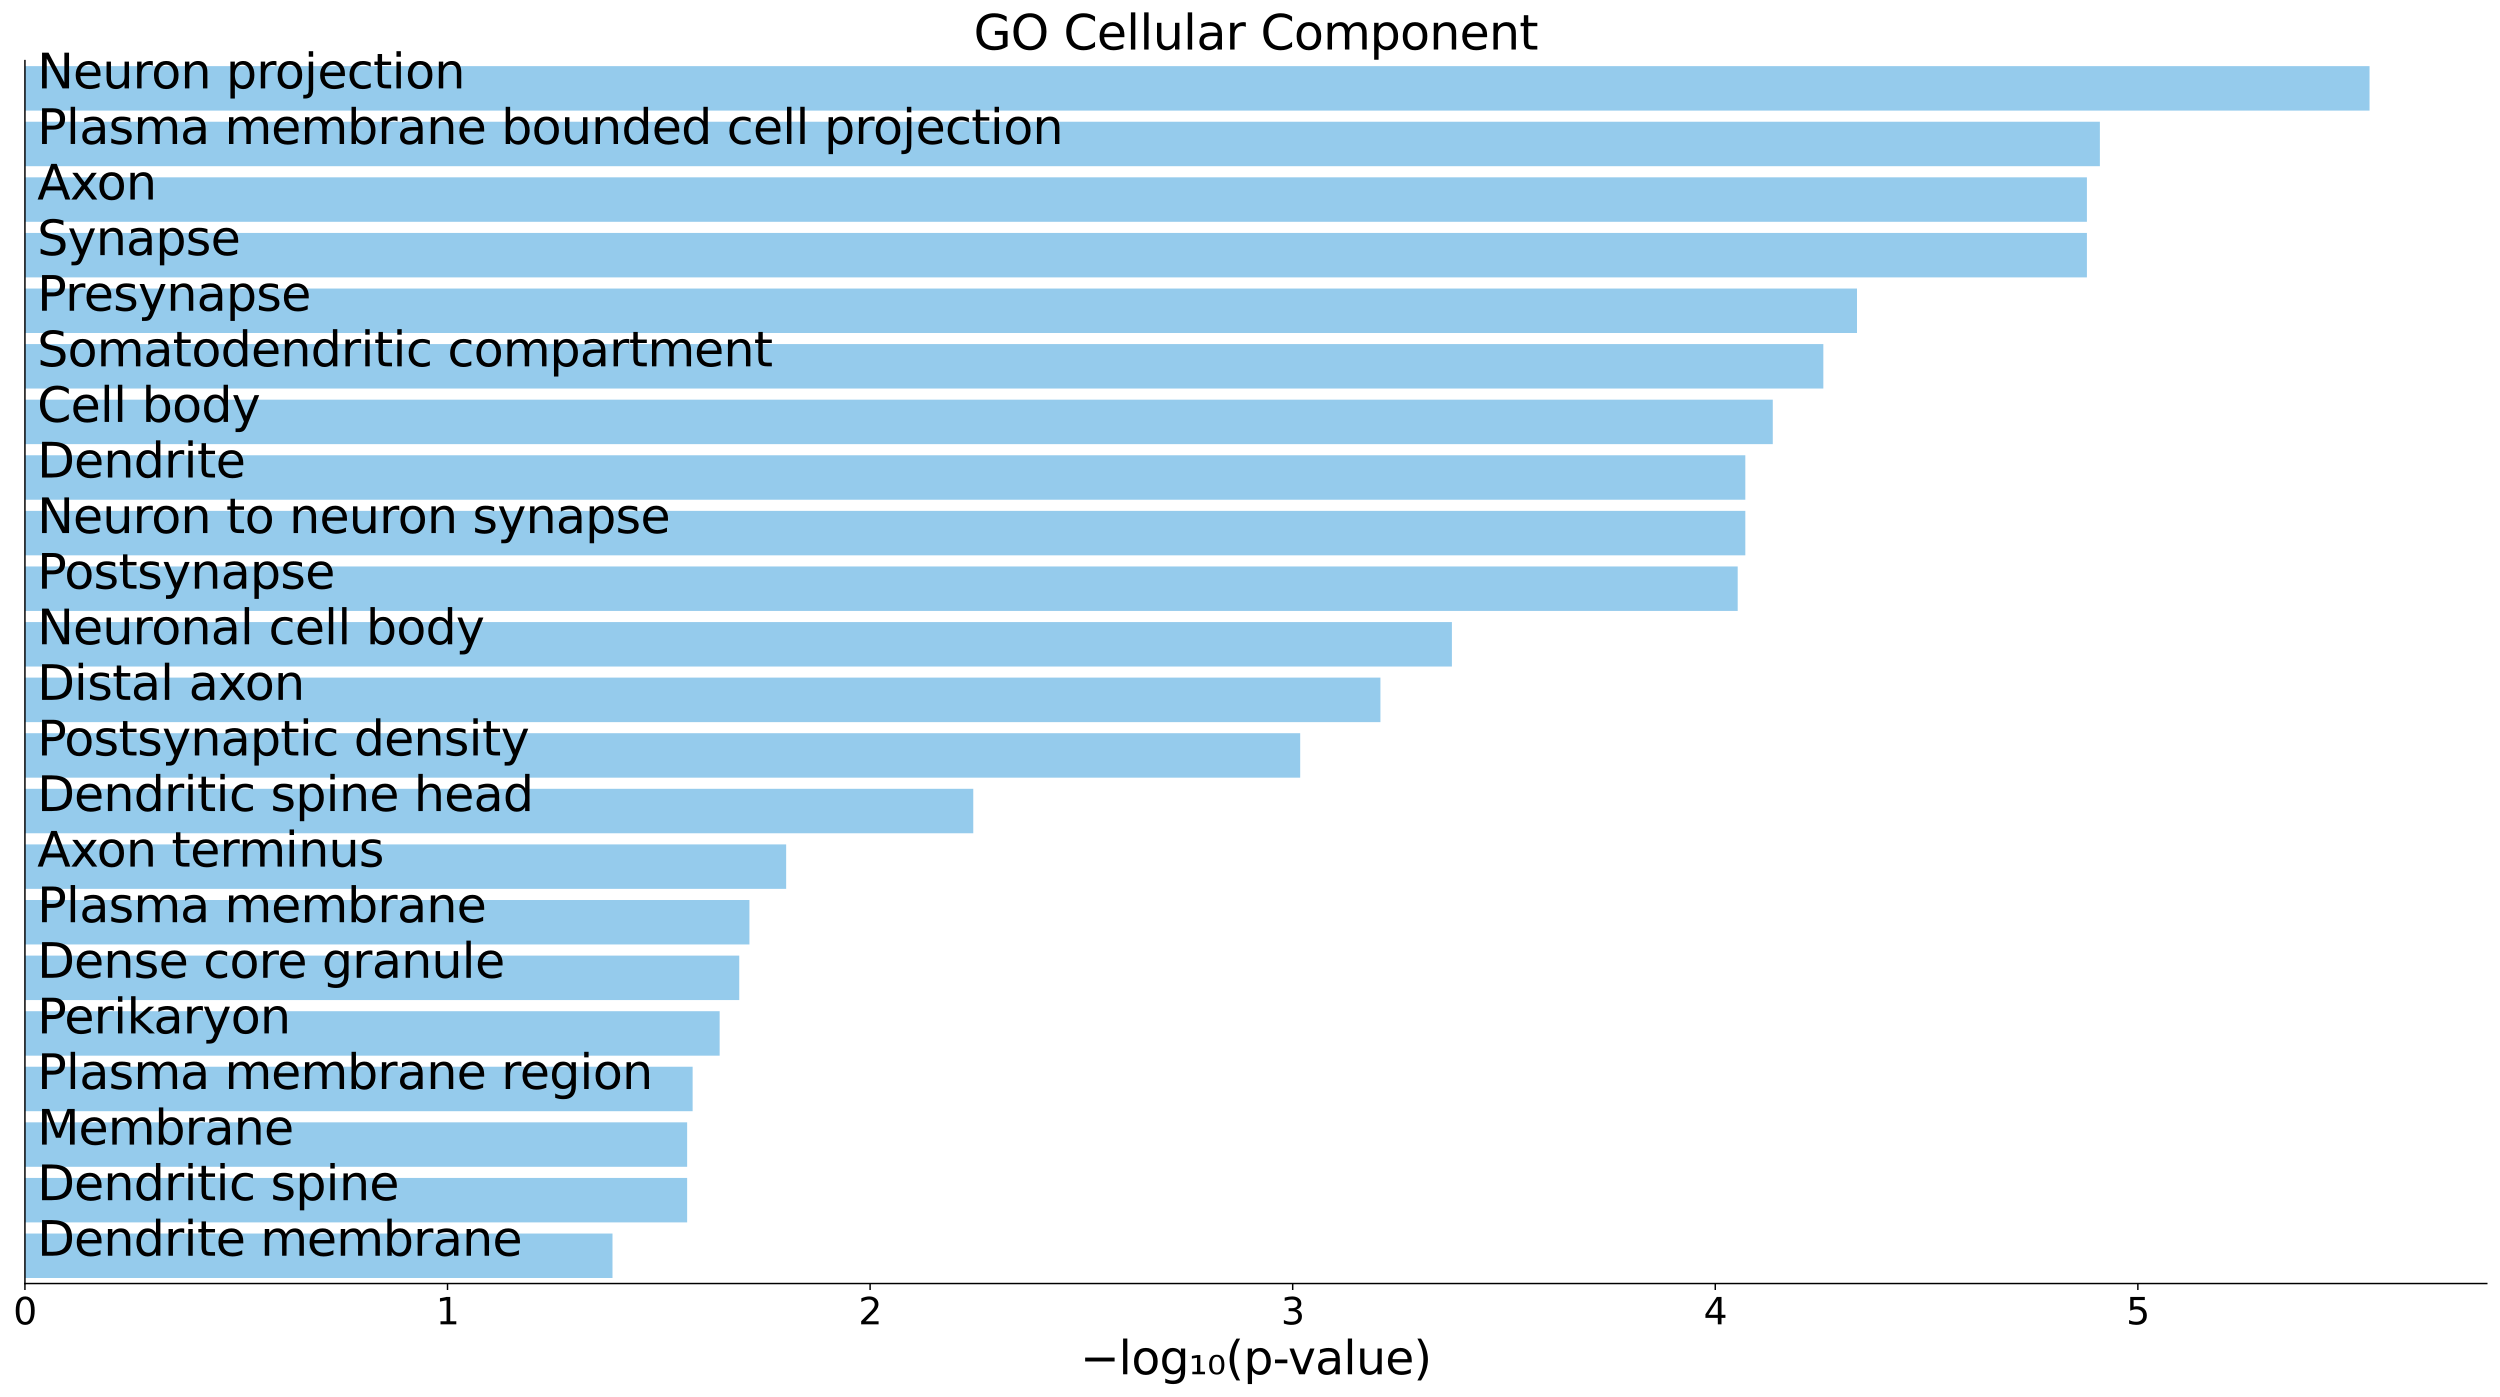 <?xml version="1.0" encoding="utf-8" standalone="no"?>
<!DOCTYPE svg PUBLIC "-//W3C//DTD SVG 1.1//EN"
  "http://www.w3.org/Graphics/SVG/1.1/DTD/svg11.dtd">
<svg xmlns:xlink="http://www.w3.org/1999/xlink" width="1359.963pt" height="759.987pt" viewBox="0 0 1359.963 759.987" xmlns="http://www.w3.org/2000/svg" version="1.1">
 <defs>
  <style type="text/css">*{stroke-linejoin: round; stroke-linecap: butt}</style>
 </defs>
 <g id="figure_1">
  <g id="patch_1">
   <path d="M 0 759.987 
L 1359.963 759.987 
L 1359.963 0 
L 0 0 
z
" style="fill: #ffffff"/>
  </g>
  <g id="axes_1">
   <g id="patch_2">
    <path d="M 13.562 698.236 
L 1352.763 698.236 
L 1352.763 32.956 
L 13.562 32.956 
z
" style="fill: #ffffff"/>
   </g>
   <g id="patch_3">
    <path d="M 13.562 35.98 
L 1288.991 35.98 
L 1288.991 60.172 
L 13.562 60.172 
z
" clip-path="url(#pc571140049)" style="fill: #95cbec"/>
   </g>
   <g id="patch_4">
    <path d="M 13.562 66.22 
L 1142.3 66.22 
L 1142.3 90.412 
L 13.562 90.412 
z
" clip-path="url(#pc571140049)" style="fill: #95cbec"/>
   </g>
   <g id="patch_5">
    <path d="M 13.562 96.46 
L 1135.25 96.46 
L 1135.25 120.652 
L 13.562 120.652 
z
" clip-path="url(#pc571140049)" style="fill: #95cbec"/>
   </g>
   <g id="patch_6">
    <path d="M 13.562 126.7 
L 1135.25 126.7 
L 1135.25 150.892 
L 13.562 150.892 
z
" clip-path="url(#pc571140049)" style="fill: #95cbec"/>
   </g>
   <g id="patch_7">
    <path d="M 13.562 156.94 
L 1010.179 156.94 
L 1010.179 181.132 
L 13.562 181.132 
z
" clip-path="url(#pc571140049)" style="fill: #95cbec"/>
   </g>
   <g id="patch_8">
    <path d="M 13.562 187.18 
L 991.868 187.18 
L 991.868 211.372 
L 13.562 211.372 
z
" clip-path="url(#pc571140049)" style="fill: #95cbec"/>
   </g>
   <g id="patch_9">
    <path d="M 13.562 217.42 
L 964.369 217.42 
L 964.369 241.612 
L 13.562 241.612 
z
" clip-path="url(#pc571140049)" style="fill: #95cbec"/>
   </g>
   <g id="patch_10">
    <path d="M 13.562 247.66 
L 949.429 247.66 
L 949.429 271.852 
L 13.562 271.852 
z
" clip-path="url(#pc571140049)" style="fill: #95cbec"/>
   </g>
   <g id="patch_11">
    <path d="M 13.562 277.9 
L 949.429 277.9 
L 949.429 302.092 
L 13.562 302.092 
z
" clip-path="url(#pc571140049)" style="fill: #95cbec"/>
   </g>
   <g id="patch_12">
    <path d="M 13.562 308.14 
L 945.283 308.14 
L 945.283 332.332 
L 13.562 332.332 
z
" clip-path="url(#pc571140049)" style="fill: #95cbec"/>
   </g>
   <g id="patch_13">
    <path d="M 13.562 338.38 
L 789.813 338.38 
L 789.813 362.572 
L 13.562 362.572 
z
" clip-path="url(#pc571140049)" style="fill: #95cbec"/>
   </g>
   <g id="patch_14">
    <path d="M 13.562 368.62 
L 750.931 368.62 
L 750.931 392.812 
L 13.562 392.812 
z
" clip-path="url(#pc571140049)" style="fill: #95cbec"/>
   </g>
   <g id="patch_15">
    <path d="M 13.562 398.86 
L 707.281 398.86 
L 707.281 423.052 
L 13.562 423.052 
z
" clip-path="url(#pc571140049)" style="fill: #95cbec"/>
   </g>
   <g id="patch_16">
    <path d="M 13.562 429.1 
L 529.444 429.1 
L 529.444 453.292 
L 13.562 453.292 
z
" clip-path="url(#pc571140049)" style="fill: #95cbec"/>
   </g>
   <g id="patch_17">
    <path d="M 13.562 459.34 
L 427.657 459.34 
L 427.657 483.532 
L 13.562 483.532 
z
" clip-path="url(#pc571140049)" style="fill: #95cbec"/>
   </g>
   <g id="patch_18">
    <path d="M 13.562 489.58 
L 407.68 489.58 
L 407.68 513.772 
L 13.562 513.772 
z
" clip-path="url(#pc571140049)" style="fill: #95cbec"/>
   </g>
   <g id="patch_19">
    <path d="M 13.562 519.82 
L 402.146 519.82 
L 402.146 544.012 
L 13.562 544.012 
z
" clip-path="url(#pc571140049)" style="fill: #95cbec"/>
   </g>
   <g id="patch_20">
    <path d="M 13.562 550.06 
L 391.481 550.06 
L 391.481 574.252 
L 13.562 574.252 
z
" clip-path="url(#pc571140049)" style="fill: #95cbec"/>
   </g>
   <g id="patch_21">
    <path d="M 13.562 580.3 
L 376.785 580.3 
L 376.785 604.492 
L 13.562 604.492 
z
" clip-path="url(#pc571140049)" style="fill: #95cbec"/>
   </g>
   <g id="patch_22">
    <path d="M 13.562 610.54 
L 373.793 610.54 
L 373.793 634.732 
L 13.562 634.732 
z
" clip-path="url(#pc571140049)" style="fill: #95cbec"/>
   </g>
   <g id="patch_23">
    <path d="M 13.562 640.78 
L 373.793 640.78 
L 373.793 664.972 
L 13.562 664.972 
z
" clip-path="url(#pc571140049)" style="fill: #95cbec"/>
   </g>
   <g id="patch_24">
    <path d="M 13.562 671.02 
L 333.19 671.02 
L 333.19 695.212 
L 13.562 695.212 
z
" clip-path="url(#pc571140049)" style="fill: #95cbec"/>
   </g>
   <g id="matplotlib.axis_1">
    <g id="xtick_1">
     <g id="line2d_1">
      <defs>
       <path id="m806c0ed7c5" d="M 0 0 
L 0 3.5 
" style="stroke: #000000; stroke-width: 0.8"/>
      </defs>
      <g>
       <use xlink:href="#m806c0ed7c5" x="13.562" y="698.236" style="stroke: #000000; stroke-width: 0.8"/>
      </g>
     </g>
     <g id="text_1">
      <!-- 0 -->
      <g transform="translate(7.2 720.433)scale(0.2 -0.2)">
       <defs>
        <path id="DejaVuSans-30" d="M 2034 4250 
Q 1547 4250 1301 3770 
Q 1056 3291 1056 2328 
Q 1056 1369 1301 889 
Q 1547 409 2034 409 
Q 2525 409 2770 889 
Q 3016 1369 3016 2328 
Q 3016 3291 2770 3770 
Q 2525 4250 2034 4250 
z
M 2034 4750 
Q 2819 4750 3233 4129 
Q 3647 3509 3647 2328 
Q 3647 1150 3233 529 
Q 2819 -91 2034 -91 
Q 1250 -91 836 529 
Q 422 1150 422 2328 
Q 422 3509 836 4129 
Q 1250 4750 2034 4750 
z
" transform="scale(0.016)"/>
       </defs>
       <use xlink:href="#DejaVuSans-30"/>
      </g>
     </g>
    </g>
    <g id="xtick_2">
     <g id="line2d_2">
      <g>
       <use xlink:href="#m806c0ed7c5" x="243.443" y="698.236" style="stroke: #000000; stroke-width: 0.8"/>
      </g>
     </g>
     <g id="text_2">
      <!-- 1 -->
      <g transform="translate(237.081 720.433)scale(0.2 -0.2)">
       <defs>
        <path id="DejaVuSans-31" d="M 794 531 
L 1825 531 
L 1825 4091 
L 703 3866 
L 703 4441 
L 1819 4666 
L 2450 4666 
L 2450 531 
L 3481 531 
L 3481 0 
L 794 0 
L 794 531 
z
" transform="scale(0.016)"/>
       </defs>
       <use xlink:href="#DejaVuSans-31"/>
      </g>
     </g>
    </g>
    <g id="xtick_3">
     <g id="line2d_3">
      <g>
       <use xlink:href="#m806c0ed7c5" x="473.324" y="698.236" style="stroke: #000000; stroke-width: 0.8"/>
      </g>
     </g>
     <g id="text_3">
      <!-- 2 -->
      <g transform="translate(466.962 720.433)scale(0.2 -0.2)">
       <defs>
        <path id="DejaVuSans-32" d="M 1228 531 
L 3431 531 
L 3431 0 
L 469 0 
L 469 531 
Q 828 903 1448 1529 
Q 2069 2156 2228 2338 
Q 2531 2678 2651 2914 
Q 2772 3150 2772 3378 
Q 2772 3750 2511 3984 
Q 2250 4219 1831 4219 
Q 1534 4219 1204 4116 
Q 875 4013 500 3803 
L 500 4441 
Q 881 4594 1212 4672 
Q 1544 4750 1819 4750 
Q 2544 4750 2975 4387 
Q 3406 4025 3406 3419 
Q 3406 3131 3298 2873 
Q 3191 2616 2906 2266 
Q 2828 2175 2409 1742 
Q 1991 1309 1228 531 
z
" transform="scale(0.016)"/>
       </defs>
       <use xlink:href="#DejaVuSans-32"/>
      </g>
     </g>
    </g>
    <g id="xtick_4">
     <g id="line2d_4">
      <g>
       <use xlink:href="#m806c0ed7c5" x="703.205" y="698.236" style="stroke: #000000; stroke-width: 0.8"/>
      </g>
     </g>
     <g id="text_4">
      <!-- 3 -->
      <g transform="translate(696.843 720.433)scale(0.2 -0.2)">
       <defs>
        <path id="DejaVuSans-33" d="M 2597 2516 
Q 3050 2419 3304 2112 
Q 3559 1806 3559 1356 
Q 3559 666 3084 287 
Q 2609 -91 1734 -91 
Q 1441 -91 1130 -33 
Q 819 25 488 141 
L 488 750 
Q 750 597 1062 519 
Q 1375 441 1716 441 
Q 2309 441 2620 675 
Q 2931 909 2931 1356 
Q 2931 1769 2642 2001 
Q 2353 2234 1838 2234 
L 1294 2234 
L 1294 2753 
L 1863 2753 
Q 2328 2753 2575 2939 
Q 2822 3125 2822 3475 
Q 2822 3834 2567 4026 
Q 2313 4219 1838 4219 
Q 1578 4219 1281 4162 
Q 984 4106 628 3988 
L 628 4550 
Q 988 4650 1302 4700 
Q 1616 4750 1894 4750 
Q 2613 4750 3031 4423 
Q 3450 4097 3450 3541 
Q 3450 3153 3228 2886 
Q 3006 2619 2597 2516 
z
" transform="scale(0.016)"/>
       </defs>
       <use xlink:href="#DejaVuSans-33"/>
      </g>
     </g>
    </g>
    <g id="xtick_5">
     <g id="line2d_5">
      <g>
       <use xlink:href="#m806c0ed7c5" x="933.086" y="698.236" style="stroke: #000000; stroke-width: 0.8"/>
      </g>
     </g>
     <g id="text_5">
      <!-- 4 -->
      <g transform="translate(926.724 720.433)scale(0.2 -0.2)">
       <defs>
        <path id="DejaVuSans-34" d="M 2419 4116 
L 825 1625 
L 2419 1625 
L 2419 4116 
z
M 2253 4666 
L 3047 4666 
L 3047 1625 
L 3713 1625 
L 3713 1100 
L 3047 1100 
L 3047 0 
L 2419 0 
L 2419 1100 
L 313 1100 
L 313 1709 
L 2253 4666 
z
" transform="scale(0.016)"/>
       </defs>
       <use xlink:href="#DejaVuSans-34"/>
      </g>
     </g>
    </g>
    <g id="xtick_6">
     <g id="line2d_6">
      <g>
       <use xlink:href="#m806c0ed7c5" x="1162.967" y="698.236" style="stroke: #000000; stroke-width: 0.8"/>
      </g>
     </g>
     <g id="text_6">
      <!-- 5 -->
      <g transform="translate(1156.605 720.433)scale(0.2 -0.2)">
       <defs>
        <path id="DejaVuSans-35" d="M 691 4666 
L 3169 4666 
L 3169 4134 
L 1269 4134 
L 1269 2991 
Q 1406 3038 1543 3061 
Q 1681 3084 1819 3084 
Q 2600 3084 3056 2656 
Q 3513 2228 3513 1497 
Q 3513 744 3044 326 
Q 2575 -91 1722 -91 
Q 1428 -91 1123 -41 
Q 819 9 494 109 
L 494 744 
Q 775 591 1075 516 
Q 1375 441 1709 441 
Q 2250 441 2565 725 
Q 2881 1009 2881 1497 
Q 2881 1984 2565 2268 
Q 2250 2553 1709 2553 
Q 1456 2553 1204 2497 
Q 953 2441 691 2322 
L 691 4666 
z
" transform="scale(0.016)"/>
       </defs>
       <use xlink:href="#DejaVuSans-35"/>
      </g>
     </g>
    </g>
    <g id="text_7">
     <!-- −log₁₀(p‐value) -->
     <g transform="translate(587.592 747.588)scale(0.25 -0.25)">
      <defs>
       <path id="DejaVuSans-2212" d="M 678 2272 
L 4684 2272 
L 4684 1741 
L 678 1741 
L 678 2272 
z
" transform="scale(0.016)"/>
       <path id="DejaVuSans-6c" d="M 603 4863 
L 1178 4863 
L 1178 0 
L 603 0 
L 603 4863 
z
" transform="scale(0.016)"/>
       <path id="DejaVuSans-6f" d="M 1959 3097 
Q 1497 3097 1228 2736 
Q 959 2375 959 1747 
Q 959 1119 1226 758 
Q 1494 397 1959 397 
Q 2419 397 2687 759 
Q 2956 1122 2956 1747 
Q 2956 2369 2687 2733 
Q 2419 3097 1959 3097 
z
M 1959 3584 
Q 2709 3584 3137 3096 
Q 3566 2609 3566 1747 
Q 3566 888 3137 398 
Q 2709 -91 1959 -91 
Q 1206 -91 779 398 
Q 353 888 353 1747 
Q 353 2609 779 3096 
Q 1206 3584 1959 3584 
z
" transform="scale(0.016)"/>
       <path id="DejaVuSans-67" d="M 2906 1791 
Q 2906 2416 2648 2759 
Q 2391 3103 1925 3103 
Q 1463 3103 1205 2759 
Q 947 2416 947 1791 
Q 947 1169 1205 825 
Q 1463 481 1925 481 
Q 2391 481 2648 825 
Q 2906 1169 2906 1791 
z
M 3481 434 
Q 3481 -459 3084 -895 
Q 2688 -1331 1869 -1331 
Q 1566 -1331 1297 -1286 
Q 1028 -1241 775 -1147 
L 775 -588 
Q 1028 -725 1275 -790 
Q 1522 -856 1778 -856 
Q 2344 -856 2625 -561 
Q 2906 -266 2906 331 
L 2906 616 
Q 2728 306 2450 153 
Q 2172 0 1784 0 
Q 1141 0 747 490 
Q 353 981 353 1791 
Q 353 2603 747 3093 
Q 1141 3584 1784 3584 
Q 2172 3584 2450 3431 
Q 2728 3278 2906 2969 
L 2906 3500 
L 3481 3500 
L 3481 434 
z
" transform="scale(0.016)"/>
       <path id="DejaVuSans-2081" d="M 488 343 
L 1125 343 
L 1125 2253 
L 428 2125 
L 428 2487 
L 1147 2609 
L 1575 2609 
L 1575 343 
L 2216 343 
L 2216 0 
L 488 0 
L 488 343 
z
" transform="scale(0.016)"/>
       <path id="DejaVuSans-2080" d="M 1781 2115 
Q 1625 2384 1309 2384 
Q 994 2384 838 2115 
Q 678 1846 678 1309 
Q 678 768 838 500 
Q 994 231 1309 231 
Q 1625 231 1781 500 
Q 1941 768 1941 1309 
Q 1941 1846 1781 2115 
z
M 1309 2662 
Q 1813 2662 2078 2315 
Q 2344 1968 2344 1309 
Q 2344 646 2078 299 
Q 1813 -47 1309 -47 
Q 803 -47 537 299 
Q 272 646 272 1309 
Q 272 1968 537 2315 
Q 803 2662 1309 2662 
z
" transform="scale(0.016)"/>
       <path id="DejaVuSans-28" d="M 1984 4856 
Q 1566 4138 1362 3434 
Q 1159 2731 1159 2009 
Q 1159 1288 1364 580 
Q 1569 -128 1984 -844 
L 1484 -844 
Q 1016 -109 783 600 
Q 550 1309 550 2009 
Q 550 2706 781 3412 
Q 1013 4119 1484 4856 
L 1984 4856 
z
" transform="scale(0.016)"/>
       <path id="DejaVuSans-70" d="M 1159 525 
L 1159 -1331 
L 581 -1331 
L 581 3500 
L 1159 3500 
L 1159 2969 
Q 1341 3281 1617 3432 
Q 1894 3584 2278 3584 
Q 2916 3584 3314 3078 
Q 3713 2572 3713 1747 
Q 3713 922 3314 415 
Q 2916 -91 2278 -91 
Q 1894 -91 1617 61 
Q 1341 213 1159 525 
z
M 3116 1747 
Q 3116 2381 2855 2742 
Q 2594 3103 2138 3103 
Q 1681 3103 1420 2742 
Q 1159 2381 1159 1747 
Q 1159 1113 1420 752 
Q 1681 391 2138 391 
Q 2594 391 2855 752 
Q 3116 1113 3116 1747 
z
" transform="scale(0.016)"/>
       <path id="DejaVuSans-2010" d="M 313 2009 
L 1997 2009 
L 1997 1497 
L 313 1497 
L 313 2009 
z
" transform="scale(0.016)"/>
       <path id="DejaVuSans-76" d="M 191 3500 
L 800 3500 
L 1894 563 
L 2988 3500 
L 3597 3500 
L 2284 0 
L 1503 0 
L 191 3500 
z
" transform="scale(0.016)"/>
       <path id="DejaVuSans-61" d="M 2194 1759 
Q 1497 1759 1228 1600 
Q 959 1441 959 1056 
Q 959 750 1161 570 
Q 1363 391 1709 391 
Q 2188 391 2477 730 
Q 2766 1069 2766 1631 
L 2766 1759 
L 2194 1759 
z
M 3341 1997 
L 3341 0 
L 2766 0 
L 2766 531 
Q 2569 213 2275 61 
Q 1981 -91 1556 -91 
Q 1019 -91 701 211 
Q 384 513 384 1019 
Q 384 1609 779 1909 
Q 1175 2209 1959 2209 
L 2766 2209 
L 2766 2266 
Q 2766 2663 2505 2880 
Q 2244 3097 1772 3097 
Q 1472 3097 1187 3025 
Q 903 2953 641 2809 
L 641 3341 
Q 956 3463 1253 3523 
Q 1550 3584 1831 3584 
Q 2591 3584 2966 3190 
Q 3341 2797 3341 1997 
z
" transform="scale(0.016)"/>
       <path id="DejaVuSans-75" d="M 544 1381 
L 544 3500 
L 1119 3500 
L 1119 1403 
Q 1119 906 1312 657 
Q 1506 409 1894 409 
Q 2359 409 2629 706 
Q 2900 1003 2900 1516 
L 2900 3500 
L 3475 3500 
L 3475 0 
L 2900 0 
L 2900 538 
Q 2691 219 2414 64 
Q 2138 -91 1772 -91 
Q 1169 -91 856 284 
Q 544 659 544 1381 
z
M 1991 3584 
L 1991 3584 
z
" transform="scale(0.016)"/>
       <path id="DejaVuSans-65" d="M 3597 1894 
L 3597 1613 
L 953 1613 
Q 991 1019 1311 708 
Q 1631 397 2203 397 
Q 2534 397 2845 478 
Q 3156 559 3463 722 
L 3463 178 
Q 3153 47 2828 -22 
Q 2503 -91 2169 -91 
Q 1331 -91 842 396 
Q 353 884 353 1716 
Q 353 2575 817 3079 
Q 1281 3584 2069 3584 
Q 2775 3584 3186 3129 
Q 3597 2675 3597 1894 
z
M 3022 2063 
Q 3016 2534 2758 2815 
Q 2500 3097 2075 3097 
Q 1594 3097 1305 2825 
Q 1016 2553 972 2059 
L 3022 2063 
z
" transform="scale(0.016)"/>
       <path id="DejaVuSans-29" d="M 513 4856 
L 1013 4856 
Q 1481 4119 1714 3412 
Q 1947 2706 1947 2009 
Q 1947 1309 1714 600 
Q 1481 -109 1013 -844 
L 513 -844 
Q 928 -128 1133 580 
Q 1338 1288 1338 2009 
Q 1338 2731 1133 3434 
Q 928 4138 513 4856 
z
" transform="scale(0.016)"/>
      </defs>
      <use xlink:href="#DejaVuSans-2212"/>
      <use xlink:href="#DejaVuSans-6c" x="83.789"/>
      <use xlink:href="#DejaVuSans-6f" x="111.572"/>
      <use xlink:href="#DejaVuSans-67" x="172.754"/>
      <use xlink:href="#DejaVuSans-2081" x="236.23"/>
      <use xlink:href="#DejaVuSans-2080" x="276.318"/>
      <use xlink:href="#DejaVuSans-28" x="316.406"/>
      <use xlink:href="#DejaVuSans-70" x="355.42"/>
      <use xlink:href="#DejaVuSans-2010" x="418.896"/>
      <use xlink:href="#DejaVuSans-76" x="452.355"/>
      <use xlink:href="#DejaVuSans-61" x="511.535"/>
      <use xlink:href="#DejaVuSans-6c" x="572.814"/>
      <use xlink:href="#DejaVuSans-75" x="600.598"/>
      <use xlink:href="#DejaVuSans-65" x="663.977"/>
      <use xlink:href="#DejaVuSans-29" x="725.5"/>
     </g>
    </g>
   </g>
   <g id="line2d_7">
    <path clip-path="url(#pc571140049)" style="fill: none; stroke: #424242; stroke-width: 2.7; stroke-linecap: square"/>
   </g>
   <g id="line2d_8">
    <path clip-path="url(#pc571140049)" style="fill: none; stroke: #424242; stroke-width: 2.7; stroke-linecap: square"/>
   </g>
   <g id="line2d_9">
    <path clip-path="url(#pc571140049)" style="fill: none; stroke: #424242; stroke-width: 2.7; stroke-linecap: square"/>
   </g>
   <g id="line2d_10">
    <path clip-path="url(#pc571140049)" style="fill: none; stroke: #424242; stroke-width: 2.7; stroke-linecap: square"/>
   </g>
   <g id="line2d_11">
    <path clip-path="url(#pc571140049)" style="fill: none; stroke: #424242; stroke-width: 2.7; stroke-linecap: square"/>
   </g>
   <g id="line2d_12">
    <path clip-path="url(#pc571140049)" style="fill: none; stroke: #424242; stroke-width: 2.7; stroke-linecap: square"/>
   </g>
   <g id="line2d_13">
    <path clip-path="url(#pc571140049)" style="fill: none; stroke: #424242; stroke-width: 2.7; stroke-linecap: square"/>
   </g>
   <g id="line2d_14">
    <path clip-path="url(#pc571140049)" style="fill: none; stroke: #424242; stroke-width: 2.7; stroke-linecap: square"/>
   </g>
   <g id="line2d_15">
    <path clip-path="url(#pc571140049)" style="fill: none; stroke: #424242; stroke-width: 2.7; stroke-linecap: square"/>
   </g>
   <g id="line2d_16">
    <path clip-path="url(#pc571140049)" style="fill: none; stroke: #424242; stroke-width: 2.7; stroke-linecap: square"/>
   </g>
   <g id="line2d_17">
    <path clip-path="url(#pc571140049)" style="fill: none; stroke: #424242; stroke-width: 2.7; stroke-linecap: square"/>
   </g>
   <g id="line2d_18">
    <path clip-path="url(#pc571140049)" style="fill: none; stroke: #424242; stroke-width: 2.7; stroke-linecap: square"/>
   </g>
   <g id="line2d_19">
    <path clip-path="url(#pc571140049)" style="fill: none; stroke: #424242; stroke-width: 2.7; stroke-linecap: square"/>
   </g>
   <g id="line2d_20">
    <path clip-path="url(#pc571140049)" style="fill: none; stroke: #424242; stroke-width: 2.7; stroke-linecap: square"/>
   </g>
   <g id="line2d_21">
    <path clip-path="url(#pc571140049)" style="fill: none; stroke: #424242; stroke-width: 2.7; stroke-linecap: square"/>
   </g>
   <g id="line2d_22">
    <path clip-path="url(#pc571140049)" style="fill: none; stroke: #424242; stroke-width: 2.7; stroke-linecap: square"/>
   </g>
   <g id="line2d_23">
    <path clip-path="url(#pc571140049)" style="fill: none; stroke: #424242; stroke-width: 2.7; stroke-linecap: square"/>
   </g>
   <g id="line2d_24">
    <path clip-path="url(#pc571140049)" style="fill: none; stroke: #424242; stroke-width: 2.7; stroke-linecap: square"/>
   </g>
   <g id="line2d_25">
    <path clip-path="url(#pc571140049)" style="fill: none; stroke: #424242; stroke-width: 2.7; stroke-linecap: square"/>
   </g>
   <g id="line2d_26">
    <path clip-path="url(#pc571140049)" style="fill: none; stroke: #424242; stroke-width: 2.7; stroke-linecap: square"/>
   </g>
   <g id="line2d_27">
    <path clip-path="url(#pc571140049)" style="fill: none; stroke: #424242; stroke-width: 2.7; stroke-linecap: square"/>
   </g>
   <g id="line2d_28">
    <path clip-path="url(#pc571140049)" style="fill: none; stroke: #424242; stroke-width: 2.7; stroke-linecap: square"/>
   </g>
   <g id="patch_25">
    <path d="M 13.562 698.236 
L 13.562 32.956 
" style="fill: none; stroke: #000000; stroke-width: 0.8; stroke-linejoin: miter; stroke-linecap: square"/>
   </g>
   <g id="patch_26">
    <path d="M 13.562 698.236 
L 1352.763 698.236 
" style="fill: none; stroke: #000000; stroke-width: 0.8; stroke-linejoin: miter; stroke-linecap: square"/>
   </g>
   <g id="text_8">
    <!-- Neuron projection -->
    <g transform="translate(20.259 48.076)scale(0.26 -0.26)">
     <defs>
      <path id="DejaVuSans-4e" d="M 628 4666 
L 1478 4666 
L 3547 763 
L 3547 4666 
L 4159 4666 
L 4159 0 
L 3309 0 
L 1241 3903 
L 1241 0 
L 628 0 
L 628 4666 
z
" transform="scale(0.016)"/>
      <path id="DejaVuSans-72" d="M 2631 2963 
Q 2534 3019 2420 3045 
Q 2306 3072 2169 3072 
Q 1681 3072 1420 2755 
Q 1159 2438 1159 1844 
L 1159 0 
L 581 0 
L 581 3500 
L 1159 3500 
L 1159 2956 
Q 1341 3275 1631 3429 
Q 1922 3584 2338 3584 
Q 2397 3584 2469 3576 
Q 2541 3569 2628 3553 
L 2631 2963 
z
" transform="scale(0.016)"/>
      <path id="DejaVuSans-6e" d="M 3513 2113 
L 3513 0 
L 2938 0 
L 2938 2094 
Q 2938 2591 2744 2837 
Q 2550 3084 2163 3084 
Q 1697 3084 1428 2787 
Q 1159 2491 1159 1978 
L 1159 0 
L 581 0 
L 581 3500 
L 1159 3500 
L 1159 2956 
Q 1366 3272 1645 3428 
Q 1925 3584 2291 3584 
Q 2894 3584 3203 3211 
Q 3513 2838 3513 2113 
z
" transform="scale(0.016)"/>
      <path id="DejaVuSans-20" transform="scale(0.016)"/>
      <path id="DejaVuSans-6a" d="M 603 3500 
L 1178 3500 
L 1178 -63 
Q 1178 -731 923 -1031 
Q 669 -1331 103 -1331 
L -116 -1331 
L -116 -844 
L 38 -844 
Q 366 -844 484 -692 
Q 603 -541 603 -63 
L 603 3500 
z
M 603 4863 
L 1178 4863 
L 1178 4134 
L 603 4134 
L 603 4863 
z
" transform="scale(0.016)"/>
      <path id="DejaVuSans-63" d="M 3122 3366 
L 3122 2828 
Q 2878 2963 2633 3030 
Q 2388 3097 2138 3097 
Q 1578 3097 1268 2742 
Q 959 2388 959 1747 
Q 959 1106 1268 751 
Q 1578 397 2138 397 
Q 2388 397 2633 464 
Q 2878 531 3122 666 
L 3122 134 
Q 2881 22 2623 -34 
Q 2366 -91 2075 -91 
Q 1284 -91 818 406 
Q 353 903 353 1747 
Q 353 2603 823 3093 
Q 1294 3584 2113 3584 
Q 2378 3584 2631 3529 
Q 2884 3475 3122 3366 
z
" transform="scale(0.016)"/>
      <path id="DejaVuSans-74" d="M 1172 4494 
L 1172 3500 
L 2356 3500 
L 2356 3053 
L 1172 3053 
L 1172 1153 
Q 1172 725 1289 603 
Q 1406 481 1766 481 
L 2356 481 
L 2356 0 
L 1766 0 
Q 1100 0 847 248 
Q 594 497 594 1153 
L 594 3053 
L 172 3053 
L 172 3500 
L 594 3500 
L 594 4494 
L 1172 4494 
z
" transform="scale(0.016)"/>
      <path id="DejaVuSans-69" d="M 603 3500 
L 1178 3500 
L 1178 0 
L 603 0 
L 603 3500 
z
M 603 4863 
L 1178 4863 
L 1178 4134 
L 603 4134 
L 603 4863 
z
" transform="scale(0.016)"/>
     </defs>
     <use xlink:href="#DejaVuSans-4e"/>
     <use xlink:href="#DejaVuSans-65" x="74.805"/>
     <use xlink:href="#DejaVuSans-75" x="136.328"/>
     <use xlink:href="#DejaVuSans-72" x="199.707"/>
     <use xlink:href="#DejaVuSans-6f" x="238.57"/>
     <use xlink:href="#DejaVuSans-6e" x="299.752"/>
     <use xlink:href="#DejaVuSans-20" x="363.131"/>
     <use xlink:href="#DejaVuSans-70" x="394.918"/>
     <use xlink:href="#DejaVuSans-72" x="458.395"/>
     <use xlink:href="#DejaVuSans-6f" x="497.258"/>
     <use xlink:href="#DejaVuSans-6a" x="558.439"/>
     <use xlink:href="#DejaVuSans-65" x="586.223"/>
     <use xlink:href="#DejaVuSans-63" x="647.746"/>
     <use xlink:href="#DejaVuSans-74" x="702.727"/>
     <use xlink:href="#DejaVuSans-69" x="741.936"/>
     <use xlink:href="#DejaVuSans-6f" x="769.719"/>
     <use xlink:href="#DejaVuSans-6e" x="830.9"/>
    </g>
   </g>
   <g id="text_9">
    <!-- Plasma membrane bounded cell projection -->
    <g transform="translate(20.259 78.316)scale(0.26 -0.26)">
     <defs>
      <path id="DejaVuSans-50" d="M 1259 4147 
L 1259 2394 
L 2053 2394 
Q 2494 2394 2734 2622 
Q 2975 2850 2975 3272 
Q 2975 3691 2734 3919 
Q 2494 4147 2053 4147 
L 1259 4147 
z
M 628 4666 
L 2053 4666 
Q 2838 4666 3239 4311 
Q 3641 3956 3641 3272 
Q 3641 2581 3239 2228 
Q 2838 1875 2053 1875 
L 1259 1875 
L 1259 0 
L 628 0 
L 628 4666 
z
" transform="scale(0.016)"/>
      <path id="DejaVuSans-73" d="M 2834 3397 
L 2834 2853 
Q 2591 2978 2328 3040 
Q 2066 3103 1784 3103 
Q 1356 3103 1142 2972 
Q 928 2841 928 2578 
Q 928 2378 1081 2264 
Q 1234 2150 1697 2047 
L 1894 2003 
Q 2506 1872 2764 1633 
Q 3022 1394 3022 966 
Q 3022 478 2636 193 
Q 2250 -91 1575 -91 
Q 1294 -91 989 -36 
Q 684 19 347 128 
L 347 722 
Q 666 556 975 473 
Q 1284 391 1588 391 
Q 1994 391 2212 530 
Q 2431 669 2431 922 
Q 2431 1156 2273 1281 
Q 2116 1406 1581 1522 
L 1381 1569 
Q 847 1681 609 1914 
Q 372 2147 372 2553 
Q 372 3047 722 3315 
Q 1072 3584 1716 3584 
Q 2034 3584 2315 3537 
Q 2597 3491 2834 3397 
z
" transform="scale(0.016)"/>
      <path id="DejaVuSans-6d" d="M 3328 2828 
Q 3544 3216 3844 3400 
Q 4144 3584 4550 3584 
Q 5097 3584 5394 3201 
Q 5691 2819 5691 2113 
L 5691 0 
L 5113 0 
L 5113 2094 
Q 5113 2597 4934 2840 
Q 4756 3084 4391 3084 
Q 3944 3084 3684 2787 
Q 3425 2491 3425 1978 
L 3425 0 
L 2847 0 
L 2847 2094 
Q 2847 2600 2669 2842 
Q 2491 3084 2119 3084 
Q 1678 3084 1418 2786 
Q 1159 2488 1159 1978 
L 1159 0 
L 581 0 
L 581 3500 
L 1159 3500 
L 1159 2956 
Q 1356 3278 1631 3431 
Q 1906 3584 2284 3584 
Q 2666 3584 2933 3390 
Q 3200 3197 3328 2828 
z
" transform="scale(0.016)"/>
      <path id="DejaVuSans-62" d="M 3116 1747 
Q 3116 2381 2855 2742 
Q 2594 3103 2138 3103 
Q 1681 3103 1420 2742 
Q 1159 2381 1159 1747 
Q 1159 1113 1420 752 
Q 1681 391 2138 391 
Q 2594 391 2855 752 
Q 3116 1113 3116 1747 
z
M 1159 2969 
Q 1341 3281 1617 3432 
Q 1894 3584 2278 3584 
Q 2916 3584 3314 3078 
Q 3713 2572 3713 1747 
Q 3713 922 3314 415 
Q 2916 -91 2278 -91 
Q 1894 -91 1617 61 
Q 1341 213 1159 525 
L 1159 0 
L 581 0 
L 581 4863 
L 1159 4863 
L 1159 2969 
z
" transform="scale(0.016)"/>
      <path id="DejaVuSans-64" d="M 2906 2969 
L 2906 4863 
L 3481 4863 
L 3481 0 
L 2906 0 
L 2906 525 
Q 2725 213 2448 61 
Q 2172 -91 1784 -91 
Q 1150 -91 751 415 
Q 353 922 353 1747 
Q 353 2572 751 3078 
Q 1150 3584 1784 3584 
Q 2172 3584 2448 3432 
Q 2725 3281 2906 2969 
z
M 947 1747 
Q 947 1113 1208 752 
Q 1469 391 1925 391 
Q 2381 391 2643 752 
Q 2906 1113 2906 1747 
Q 2906 2381 2643 2742 
Q 2381 3103 1925 3103 
Q 1469 3103 1208 2742 
Q 947 2381 947 1747 
z
" transform="scale(0.016)"/>
     </defs>
     <use xlink:href="#DejaVuSans-50"/>
     <use xlink:href="#DejaVuSans-6c" x="60.303"/>
     <use xlink:href="#DejaVuSans-61" x="88.086"/>
     <use xlink:href="#DejaVuSans-73" x="149.365"/>
     <use xlink:href="#DejaVuSans-6d" x="201.465"/>
     <use xlink:href="#DejaVuSans-61" x="298.877"/>
     <use xlink:href="#DejaVuSans-20" x="360.156"/>
     <use xlink:href="#DejaVuSans-6d" x="391.943"/>
     <use xlink:href="#DejaVuSans-65" x="489.355"/>
     <use xlink:href="#DejaVuSans-6d" x="550.879"/>
     <use xlink:href="#DejaVuSans-62" x="648.291"/>
     <use xlink:href="#DejaVuSans-72" x="711.768"/>
     <use xlink:href="#DejaVuSans-61" x="752.881"/>
     <use xlink:href="#DejaVuSans-6e" x="814.16"/>
     <use xlink:href="#DejaVuSans-65" x="877.539"/>
     <use xlink:href="#DejaVuSans-20" x="939.062"/>
     <use xlink:href="#DejaVuSans-62" x="970.85"/>
     <use xlink:href="#DejaVuSans-6f" x="1034.326"/>
     <use xlink:href="#DejaVuSans-75" x="1095.508"/>
     <use xlink:href="#DejaVuSans-6e" x="1158.887"/>
     <use xlink:href="#DejaVuSans-64" x="1222.266"/>
     <use xlink:href="#DejaVuSans-65" x="1285.742"/>
     <use xlink:href="#DejaVuSans-64" x="1347.266"/>
     <use xlink:href="#DejaVuSans-20" x="1410.742"/>
     <use xlink:href="#DejaVuSans-63" x="1442.529"/>
     <use xlink:href="#DejaVuSans-65" x="1497.51"/>
     <use xlink:href="#DejaVuSans-6c" x="1559.033"/>
     <use xlink:href="#DejaVuSans-6c" x="1586.816"/>
     <use xlink:href="#DejaVuSans-20" x="1614.6"/>
     <use xlink:href="#DejaVuSans-70" x="1646.387"/>
     <use xlink:href="#DejaVuSans-72" x="1709.863"/>
     <use xlink:href="#DejaVuSans-6f" x="1748.727"/>
     <use xlink:href="#DejaVuSans-6a" x="1809.908"/>
     <use xlink:href="#DejaVuSans-65" x="1837.691"/>
     <use xlink:href="#DejaVuSans-63" x="1899.215"/>
     <use xlink:href="#DejaVuSans-74" x="1954.195"/>
     <use xlink:href="#DejaVuSans-69" x="1993.404"/>
     <use xlink:href="#DejaVuSans-6f" x="2021.188"/>
     <use xlink:href="#DejaVuSans-6e" x="2082.369"/>
    </g>
   </g>
   <g id="text_10">
    <!-- Axon -->
    <g transform="translate(20.259 108.556)scale(0.26 -0.26)">
     <defs>
      <path id="DejaVuSans-41" d="M 2188 4044 
L 1331 1722 
L 3047 1722 
L 2188 4044 
z
M 1831 4666 
L 2547 4666 
L 4325 0 
L 3669 0 
L 3244 1197 
L 1141 1197 
L 716 0 
L 50 0 
L 1831 4666 
z
" transform="scale(0.016)"/>
      <path id="DejaVuSans-78" d="M 3513 3500 
L 2247 1797 
L 3578 0 
L 2900 0 
L 1881 1375 
L 863 0 
L 184 0 
L 1544 1831 
L 300 3500 
L 978 3500 
L 1906 2253 
L 2834 3500 
L 3513 3500 
z
" transform="scale(0.016)"/>
     </defs>
     <use xlink:href="#DejaVuSans-41"/>
     <use xlink:href="#DejaVuSans-78" x="68.408"/>
     <use xlink:href="#DejaVuSans-6f" x="124.463"/>
     <use xlink:href="#DejaVuSans-6e" x="185.645"/>
    </g>
   </g>
   <g id="text_11">
    <!-- Synapse -->
    <g transform="translate(20.259 138.796)scale(0.26 -0.26)">
     <defs>
      <path id="DejaVuSans-53" d="M 3425 4513 
L 3425 3897 
Q 3066 4069 2747 4153 
Q 2428 4238 2131 4238 
Q 1616 4238 1336 4038 
Q 1056 3838 1056 3469 
Q 1056 3159 1242 3001 
Q 1428 2844 1947 2747 
L 2328 2669 
Q 3034 2534 3370 2195 
Q 3706 1856 3706 1288 
Q 3706 609 3251 259 
Q 2797 -91 1919 -91 
Q 1588 -91 1214 -16 
Q 841 59 441 206 
L 441 856 
Q 825 641 1194 531 
Q 1563 422 1919 422 
Q 2459 422 2753 634 
Q 3047 847 3047 1241 
Q 3047 1584 2836 1778 
Q 2625 1972 2144 2069 
L 1759 2144 
Q 1053 2284 737 2584 
Q 422 2884 422 3419 
Q 422 4038 858 4394 
Q 1294 4750 2059 4750 
Q 2388 4750 2728 4690 
Q 3069 4631 3425 4513 
z
" transform="scale(0.016)"/>
      <path id="DejaVuSans-79" d="M 2059 -325 
Q 1816 -950 1584 -1140 
Q 1353 -1331 966 -1331 
L 506 -1331 
L 506 -850 
L 844 -850 
Q 1081 -850 1212 -737 
Q 1344 -625 1503 -206 
L 1606 56 
L 191 3500 
L 800 3500 
L 1894 763 
L 2988 3500 
L 3597 3500 
L 2059 -325 
z
" transform="scale(0.016)"/>
     </defs>
     <use xlink:href="#DejaVuSans-53"/>
     <use xlink:href="#DejaVuSans-79" x="63.477"/>
     <use xlink:href="#DejaVuSans-6e" x="122.656"/>
     <use xlink:href="#DejaVuSans-61" x="186.035"/>
     <use xlink:href="#DejaVuSans-70" x="247.314"/>
     <use xlink:href="#DejaVuSans-73" x="310.791"/>
     <use xlink:href="#DejaVuSans-65" x="362.891"/>
    </g>
   </g>
   <g id="text_12">
    <!-- Presynapse -->
    <g transform="translate(20.259 169.036)scale(0.26 -0.26)">
     <use xlink:href="#DejaVuSans-50"/>
     <use xlink:href="#DejaVuSans-72" x="58.553"/>
     <use xlink:href="#DejaVuSans-65" x="97.416"/>
     <use xlink:href="#DejaVuSans-73" x="158.939"/>
     <use xlink:href="#DejaVuSans-79" x="211.039"/>
     <use xlink:href="#DejaVuSans-6e" x="270.219"/>
     <use xlink:href="#DejaVuSans-61" x="333.598"/>
     <use xlink:href="#DejaVuSans-70" x="394.877"/>
     <use xlink:href="#DejaVuSans-73" x="458.354"/>
     <use xlink:href="#DejaVuSans-65" x="510.453"/>
    </g>
   </g>
   <g id="text_13">
    <!-- Somatodendritic compartment -->
    <g transform="translate(20.259 199.276)scale(0.26 -0.26)">
     <use xlink:href="#DejaVuSans-53"/>
     <use xlink:href="#DejaVuSans-6f" x="63.477"/>
     <use xlink:href="#DejaVuSans-6d" x="124.658"/>
     <use xlink:href="#DejaVuSans-61" x="222.07"/>
     <use xlink:href="#DejaVuSans-74" x="283.35"/>
     <use xlink:href="#DejaVuSans-6f" x="322.559"/>
     <use xlink:href="#DejaVuSans-64" x="383.74"/>
     <use xlink:href="#DejaVuSans-65" x="447.217"/>
     <use xlink:href="#DejaVuSans-6e" x="508.74"/>
     <use xlink:href="#DejaVuSans-64" x="572.119"/>
     <use xlink:href="#DejaVuSans-72" x="635.596"/>
     <use xlink:href="#DejaVuSans-69" x="676.709"/>
     <use xlink:href="#DejaVuSans-74" x="704.492"/>
     <use xlink:href="#DejaVuSans-69" x="743.701"/>
     <use xlink:href="#DejaVuSans-63" x="771.484"/>
     <use xlink:href="#DejaVuSans-20" x="826.465"/>
     <use xlink:href="#DejaVuSans-63" x="858.252"/>
     <use xlink:href="#DejaVuSans-6f" x="913.232"/>
     <use xlink:href="#DejaVuSans-6d" x="974.414"/>
     <use xlink:href="#DejaVuSans-70" x="1071.826"/>
     <use xlink:href="#DejaVuSans-61" x="1135.303"/>
     <use xlink:href="#DejaVuSans-72" x="1196.582"/>
     <use xlink:href="#DejaVuSans-74" x="1237.695"/>
     <use xlink:href="#DejaVuSans-6d" x="1276.904"/>
     <use xlink:href="#DejaVuSans-65" x="1374.316"/>
     <use xlink:href="#DejaVuSans-6e" x="1435.84"/>
     <use xlink:href="#DejaVuSans-74" x="1499.219"/>
    </g>
   </g>
   <g id="text_14">
    <!-- Cell body -->
    <g transform="translate(20.259 229.516)scale(0.26 -0.26)">
     <defs>
      <path id="DejaVuSans-43" d="M 4122 4306 
L 4122 3641 
Q 3803 3938 3442 4084 
Q 3081 4231 2675 4231 
Q 1875 4231 1450 3742 
Q 1025 3253 1025 2328 
Q 1025 1406 1450 917 
Q 1875 428 2675 428 
Q 3081 428 3442 575 
Q 3803 722 4122 1019 
L 4122 359 
Q 3791 134 3420 21 
Q 3050 -91 2638 -91 
Q 1578 -91 968 557 
Q 359 1206 359 2328 
Q 359 3453 968 4101 
Q 1578 4750 2638 4750 
Q 3056 4750 3426 4639 
Q 3797 4528 4122 4306 
z
" transform="scale(0.016)"/>
     </defs>
     <use xlink:href="#DejaVuSans-43"/>
     <use xlink:href="#DejaVuSans-65" x="69.824"/>
     <use xlink:href="#DejaVuSans-6c" x="131.348"/>
     <use xlink:href="#DejaVuSans-6c" x="159.131"/>
     <use xlink:href="#DejaVuSans-20" x="186.914"/>
     <use xlink:href="#DejaVuSans-62" x="218.701"/>
     <use xlink:href="#DejaVuSans-6f" x="282.178"/>
     <use xlink:href="#DejaVuSans-64" x="343.359"/>
     <use xlink:href="#DejaVuSans-79" x="406.836"/>
    </g>
   </g>
   <g id="text_15">
    <!-- Dendrite -->
    <g transform="translate(20.259 259.756)scale(0.26 -0.26)">
     <defs>
      <path id="DejaVuSans-44" d="M 1259 4147 
L 1259 519 
L 2022 519 
Q 2988 519 3436 956 
Q 3884 1394 3884 2338 
Q 3884 3275 3436 3711 
Q 2988 4147 2022 4147 
L 1259 4147 
z
M 628 4666 
L 1925 4666 
Q 3281 4666 3915 4102 
Q 4550 3538 4550 2338 
Q 4550 1131 3912 565 
Q 3275 0 1925 0 
L 628 0 
L 628 4666 
z
" transform="scale(0.016)"/>
     </defs>
     <use xlink:href="#DejaVuSans-44"/>
     <use xlink:href="#DejaVuSans-65" x="77.002"/>
     <use xlink:href="#DejaVuSans-6e" x="138.525"/>
     <use xlink:href="#DejaVuSans-64" x="201.904"/>
     <use xlink:href="#DejaVuSans-72" x="265.381"/>
     <use xlink:href="#DejaVuSans-69" x="306.494"/>
     <use xlink:href="#DejaVuSans-74" x="334.277"/>
     <use xlink:href="#DejaVuSans-65" x="373.486"/>
    </g>
   </g>
   <g id="text_16">
    <!-- Neuron to neuron synapse -->
    <g transform="translate(20.259 289.996)scale(0.26 -0.26)">
     <use xlink:href="#DejaVuSans-4e"/>
     <use xlink:href="#DejaVuSans-65" x="74.805"/>
     <use xlink:href="#DejaVuSans-75" x="136.328"/>
     <use xlink:href="#DejaVuSans-72" x="199.707"/>
     <use xlink:href="#DejaVuSans-6f" x="238.57"/>
     <use xlink:href="#DejaVuSans-6e" x="299.752"/>
     <use xlink:href="#DejaVuSans-20" x="363.131"/>
     <use xlink:href="#DejaVuSans-74" x="394.918"/>
     <use xlink:href="#DejaVuSans-6f" x="434.127"/>
     <use xlink:href="#DejaVuSans-20" x="495.309"/>
     <use xlink:href="#DejaVuSans-6e" x="527.096"/>
     <use xlink:href="#DejaVuSans-65" x="590.475"/>
     <use xlink:href="#DejaVuSans-75" x="651.998"/>
     <use xlink:href="#DejaVuSans-72" x="715.377"/>
     <use xlink:href="#DejaVuSans-6f" x="754.24"/>
     <use xlink:href="#DejaVuSans-6e" x="815.422"/>
     <use xlink:href="#DejaVuSans-20" x="878.801"/>
     <use xlink:href="#DejaVuSans-73" x="910.588"/>
     <use xlink:href="#DejaVuSans-79" x="962.688"/>
     <use xlink:href="#DejaVuSans-6e" x="1021.867"/>
     <use xlink:href="#DejaVuSans-61" x="1085.246"/>
     <use xlink:href="#DejaVuSans-70" x="1146.525"/>
     <use xlink:href="#DejaVuSans-73" x="1210.002"/>
     <use xlink:href="#DejaVuSans-65" x="1262.102"/>
    </g>
   </g>
   <g id="text_17">
    <!-- Postsynapse -->
    <g transform="translate(20.259 320.236)scale(0.26 -0.26)">
     <use xlink:href="#DejaVuSans-50"/>
     <use xlink:href="#DejaVuSans-6f" x="56.678"/>
     <use xlink:href="#DejaVuSans-73" x="117.859"/>
     <use xlink:href="#DejaVuSans-74" x="169.959"/>
     <use xlink:href="#DejaVuSans-73" x="209.168"/>
     <use xlink:href="#DejaVuSans-79" x="261.268"/>
     <use xlink:href="#DejaVuSans-6e" x="320.447"/>
     <use xlink:href="#DejaVuSans-61" x="383.826"/>
     <use xlink:href="#DejaVuSans-70" x="445.105"/>
     <use xlink:href="#DejaVuSans-73" x="508.582"/>
     <use xlink:href="#DejaVuSans-65" x="560.682"/>
    </g>
   </g>
   <g id="text_18">
    <!-- Neuronal cell body -->
    <g transform="translate(20.259 350.476)scale(0.26 -0.26)">
     <use xlink:href="#DejaVuSans-4e"/>
     <use xlink:href="#DejaVuSans-65" x="74.805"/>
     <use xlink:href="#DejaVuSans-75" x="136.328"/>
     <use xlink:href="#DejaVuSans-72" x="199.707"/>
     <use xlink:href="#DejaVuSans-6f" x="238.57"/>
     <use xlink:href="#DejaVuSans-6e" x="299.752"/>
     <use xlink:href="#DejaVuSans-61" x="363.131"/>
     <use xlink:href="#DejaVuSans-6c" x="424.41"/>
     <use xlink:href="#DejaVuSans-20" x="452.193"/>
     <use xlink:href="#DejaVuSans-63" x="483.98"/>
     <use xlink:href="#DejaVuSans-65" x="538.961"/>
     <use xlink:href="#DejaVuSans-6c" x="600.484"/>
     <use xlink:href="#DejaVuSans-6c" x="628.268"/>
     <use xlink:href="#DejaVuSans-20" x="656.051"/>
     <use xlink:href="#DejaVuSans-62" x="687.838"/>
     <use xlink:href="#DejaVuSans-6f" x="751.314"/>
     <use xlink:href="#DejaVuSans-64" x="812.496"/>
     <use xlink:href="#DejaVuSans-79" x="875.973"/>
    </g>
   </g>
   <g id="text_19">
    <!-- Distal axon -->
    <g transform="translate(20.259 380.716)scale(0.26 -0.26)">
     <use xlink:href="#DejaVuSans-44"/>
     <use xlink:href="#DejaVuSans-69" x="77.002"/>
     <use xlink:href="#DejaVuSans-73" x="104.785"/>
     <use xlink:href="#DejaVuSans-74" x="156.885"/>
     <use xlink:href="#DejaVuSans-61" x="196.094"/>
     <use xlink:href="#DejaVuSans-6c" x="257.373"/>
     <use xlink:href="#DejaVuSans-20" x="285.156"/>
     <use xlink:href="#DejaVuSans-61" x="316.943"/>
     <use xlink:href="#DejaVuSans-78" x="378.223"/>
     <use xlink:href="#DejaVuSans-6f" x="434.277"/>
     <use xlink:href="#DejaVuSans-6e" x="495.459"/>
    </g>
   </g>
   <g id="text_20">
    <!-- Postsynaptic density -->
    <g transform="translate(20.259 410.956)scale(0.26 -0.26)">
     <use xlink:href="#DejaVuSans-50"/>
     <use xlink:href="#DejaVuSans-6f" x="56.678"/>
     <use xlink:href="#DejaVuSans-73" x="117.859"/>
     <use xlink:href="#DejaVuSans-74" x="169.959"/>
     <use xlink:href="#DejaVuSans-73" x="209.168"/>
     <use xlink:href="#DejaVuSans-79" x="261.268"/>
     <use xlink:href="#DejaVuSans-6e" x="320.447"/>
     <use xlink:href="#DejaVuSans-61" x="383.826"/>
     <use xlink:href="#DejaVuSans-70" x="445.105"/>
     <use xlink:href="#DejaVuSans-74" x="508.582"/>
     <use xlink:href="#DejaVuSans-69" x="547.791"/>
     <use xlink:href="#DejaVuSans-63" x="575.574"/>
     <use xlink:href="#DejaVuSans-20" x="630.555"/>
     <use xlink:href="#DejaVuSans-64" x="662.342"/>
     <use xlink:href="#DejaVuSans-65" x="725.818"/>
     <use xlink:href="#DejaVuSans-6e" x="787.342"/>
     <use xlink:href="#DejaVuSans-73" x="850.721"/>
     <use xlink:href="#DejaVuSans-69" x="902.82"/>
     <use xlink:href="#DejaVuSans-74" x="930.604"/>
     <use xlink:href="#DejaVuSans-79" x="969.812"/>
    </g>
   </g>
   <g id="text_21">
    <!-- Dendritic spine head -->
    <g transform="translate(20.259 441.196)scale(0.26 -0.26)">
     <defs>
      <path id="DejaVuSans-68" d="M 3513 2113 
L 3513 0 
L 2938 0 
L 2938 2094 
Q 2938 2591 2744 2837 
Q 2550 3084 2163 3084 
Q 1697 3084 1428 2787 
Q 1159 2491 1159 1978 
L 1159 0 
L 581 0 
L 581 4863 
L 1159 4863 
L 1159 2956 
Q 1366 3272 1645 3428 
Q 1925 3584 2291 3584 
Q 2894 3584 3203 3211 
Q 3513 2838 3513 2113 
z
" transform="scale(0.016)"/>
     </defs>
     <use xlink:href="#DejaVuSans-44"/>
     <use xlink:href="#DejaVuSans-65" x="77.002"/>
     <use xlink:href="#DejaVuSans-6e" x="138.525"/>
     <use xlink:href="#DejaVuSans-64" x="201.904"/>
     <use xlink:href="#DejaVuSans-72" x="265.381"/>
     <use xlink:href="#DejaVuSans-69" x="306.494"/>
     <use xlink:href="#DejaVuSans-74" x="334.277"/>
     <use xlink:href="#DejaVuSans-69" x="373.486"/>
     <use xlink:href="#DejaVuSans-63" x="401.27"/>
     <use xlink:href="#DejaVuSans-20" x="456.25"/>
     <use xlink:href="#DejaVuSans-73" x="488.037"/>
     <use xlink:href="#DejaVuSans-70" x="540.137"/>
     <use xlink:href="#DejaVuSans-69" x="603.613"/>
     <use xlink:href="#DejaVuSans-6e" x="631.396"/>
     <use xlink:href="#DejaVuSans-65" x="694.775"/>
     <use xlink:href="#DejaVuSans-20" x="756.299"/>
     <use xlink:href="#DejaVuSans-68" x="788.086"/>
     <use xlink:href="#DejaVuSans-65" x="851.465"/>
     <use xlink:href="#DejaVuSans-61" x="912.988"/>
     <use xlink:href="#DejaVuSans-64" x="974.268"/>
    </g>
   </g>
   <g id="text_22">
    <!-- Axon terminus -->
    <g transform="translate(20.259 471.436)scale(0.26 -0.26)">
     <use xlink:href="#DejaVuSans-41"/>
     <use xlink:href="#DejaVuSans-78" x="68.408"/>
     <use xlink:href="#DejaVuSans-6f" x="124.463"/>
     <use xlink:href="#DejaVuSans-6e" x="185.645"/>
     <use xlink:href="#DejaVuSans-20" x="249.023"/>
     <use xlink:href="#DejaVuSans-74" x="280.811"/>
     <use xlink:href="#DejaVuSans-65" x="320.02"/>
     <use xlink:href="#DejaVuSans-72" x="381.543"/>
     <use xlink:href="#DejaVuSans-6d" x="420.906"/>
     <use xlink:href="#DejaVuSans-69" x="518.318"/>
     <use xlink:href="#DejaVuSans-6e" x="546.102"/>
     <use xlink:href="#DejaVuSans-75" x="609.48"/>
     <use xlink:href="#DejaVuSans-73" x="672.859"/>
    </g>
   </g>
   <g id="text_23">
    <!-- Plasma membrane -->
    <g transform="translate(20.259 501.676)scale(0.26 -0.26)">
     <use xlink:href="#DejaVuSans-50"/>
     <use xlink:href="#DejaVuSans-6c" x="60.303"/>
     <use xlink:href="#DejaVuSans-61" x="88.086"/>
     <use xlink:href="#DejaVuSans-73" x="149.365"/>
     <use xlink:href="#DejaVuSans-6d" x="201.465"/>
     <use xlink:href="#DejaVuSans-61" x="298.877"/>
     <use xlink:href="#DejaVuSans-20" x="360.156"/>
     <use xlink:href="#DejaVuSans-6d" x="391.943"/>
     <use xlink:href="#DejaVuSans-65" x="489.355"/>
     <use xlink:href="#DejaVuSans-6d" x="550.879"/>
     <use xlink:href="#DejaVuSans-62" x="648.291"/>
     <use xlink:href="#DejaVuSans-72" x="711.768"/>
     <use xlink:href="#DejaVuSans-61" x="752.881"/>
     <use xlink:href="#DejaVuSans-6e" x="814.16"/>
     <use xlink:href="#DejaVuSans-65" x="877.539"/>
    </g>
   </g>
   <g id="text_24">
    <!-- Dense core granule -->
    <g transform="translate(20.259 531.916)scale(0.26 -0.26)">
     <use xlink:href="#DejaVuSans-44"/>
     <use xlink:href="#DejaVuSans-65" x="77.002"/>
     <use xlink:href="#DejaVuSans-6e" x="138.525"/>
     <use xlink:href="#DejaVuSans-73" x="201.904"/>
     <use xlink:href="#DejaVuSans-65" x="254.004"/>
     <use xlink:href="#DejaVuSans-20" x="315.527"/>
     <use xlink:href="#DejaVuSans-63" x="347.314"/>
     <use xlink:href="#DejaVuSans-6f" x="402.295"/>
     <use xlink:href="#DejaVuSans-72" x="463.477"/>
     <use xlink:href="#DejaVuSans-65" x="502.34"/>
     <use xlink:href="#DejaVuSans-20" x="563.863"/>
     <use xlink:href="#DejaVuSans-67" x="595.65"/>
     <use xlink:href="#DejaVuSans-72" x="659.127"/>
     <use xlink:href="#DejaVuSans-61" x="700.24"/>
     <use xlink:href="#DejaVuSans-6e" x="761.52"/>
     <use xlink:href="#DejaVuSans-75" x="824.898"/>
     <use xlink:href="#DejaVuSans-6c" x="888.277"/>
     <use xlink:href="#DejaVuSans-65" x="916.061"/>
    </g>
   </g>
   <g id="text_25">
    <!-- Perikaryon -->
    <g transform="translate(20.259 562.156)scale(0.26 -0.26)">
     <defs>
      <path id="DejaVuSans-6b" d="M 581 4863 
L 1159 4863 
L 1159 1991 
L 2875 3500 
L 3609 3500 
L 1753 1863 
L 3688 0 
L 2938 0 
L 1159 1709 
L 1159 0 
L 581 0 
L 581 4863 
z
" transform="scale(0.016)"/>
     </defs>
     <use xlink:href="#DejaVuSans-50"/>
     <use xlink:href="#DejaVuSans-65" x="56.678"/>
     <use xlink:href="#DejaVuSans-72" x="118.201"/>
     <use xlink:href="#DejaVuSans-69" x="159.314"/>
     <use xlink:href="#DejaVuSans-6b" x="187.098"/>
     <use xlink:href="#DejaVuSans-61" x="243.258"/>
     <use xlink:href="#DejaVuSans-72" x="304.537"/>
     <use xlink:href="#DejaVuSans-79" x="345.65"/>
     <use xlink:href="#DejaVuSans-6f" x="404.83"/>
     <use xlink:href="#DejaVuSans-6e" x="466.012"/>
    </g>
   </g>
   <g id="text_26">
    <!-- Plasma membrane region -->
    <g transform="translate(20.259 592.396)scale(0.26 -0.26)">
     <use xlink:href="#DejaVuSans-50"/>
     <use xlink:href="#DejaVuSans-6c" x="60.303"/>
     <use xlink:href="#DejaVuSans-61" x="88.086"/>
     <use xlink:href="#DejaVuSans-73" x="149.365"/>
     <use xlink:href="#DejaVuSans-6d" x="201.465"/>
     <use xlink:href="#DejaVuSans-61" x="298.877"/>
     <use xlink:href="#DejaVuSans-20" x="360.156"/>
     <use xlink:href="#DejaVuSans-6d" x="391.943"/>
     <use xlink:href="#DejaVuSans-65" x="489.355"/>
     <use xlink:href="#DejaVuSans-6d" x="550.879"/>
     <use xlink:href="#DejaVuSans-62" x="648.291"/>
     <use xlink:href="#DejaVuSans-72" x="711.768"/>
     <use xlink:href="#DejaVuSans-61" x="752.881"/>
     <use xlink:href="#DejaVuSans-6e" x="814.16"/>
     <use xlink:href="#DejaVuSans-65" x="877.539"/>
     <use xlink:href="#DejaVuSans-20" x="939.062"/>
     <use xlink:href="#DejaVuSans-72" x="970.85"/>
     <use xlink:href="#DejaVuSans-65" x="1009.713"/>
     <use xlink:href="#DejaVuSans-67" x="1071.236"/>
     <use xlink:href="#DejaVuSans-69" x="1134.713"/>
     <use xlink:href="#DejaVuSans-6f" x="1162.496"/>
     <use xlink:href="#DejaVuSans-6e" x="1223.678"/>
    </g>
   </g>
   <g id="text_27">
    <!-- Membrane -->
    <g transform="translate(20.259 622.636)scale(0.26 -0.26)">
     <defs>
      <path id="DejaVuSans-4d" d="M 628 4666 
L 1569 4666 
L 2759 1491 
L 3956 4666 
L 4897 4666 
L 4897 0 
L 4281 0 
L 4281 4097 
L 3078 897 
L 2444 897 
L 1241 4097 
L 1241 0 
L 628 0 
L 628 4666 
z
" transform="scale(0.016)"/>
     </defs>
     <use xlink:href="#DejaVuSans-4d"/>
     <use xlink:href="#DejaVuSans-65" x="86.279"/>
     <use xlink:href="#DejaVuSans-6d" x="147.803"/>
     <use xlink:href="#DejaVuSans-62" x="245.215"/>
     <use xlink:href="#DejaVuSans-72" x="308.691"/>
     <use xlink:href="#DejaVuSans-61" x="349.805"/>
     <use xlink:href="#DejaVuSans-6e" x="411.084"/>
     <use xlink:href="#DejaVuSans-65" x="474.463"/>
    </g>
   </g>
   <g id="text_28">
    <!-- Dendritic spine -->
    <g transform="translate(20.259 652.876)scale(0.26 -0.26)">
     <use xlink:href="#DejaVuSans-44"/>
     <use xlink:href="#DejaVuSans-65" x="77.002"/>
     <use xlink:href="#DejaVuSans-6e" x="138.525"/>
     <use xlink:href="#DejaVuSans-64" x="201.904"/>
     <use xlink:href="#DejaVuSans-72" x="265.381"/>
     <use xlink:href="#DejaVuSans-69" x="306.494"/>
     <use xlink:href="#DejaVuSans-74" x="334.277"/>
     <use xlink:href="#DejaVuSans-69" x="373.486"/>
     <use xlink:href="#DejaVuSans-63" x="401.27"/>
     <use xlink:href="#DejaVuSans-20" x="456.25"/>
     <use xlink:href="#DejaVuSans-73" x="488.037"/>
     <use xlink:href="#DejaVuSans-70" x="540.137"/>
     <use xlink:href="#DejaVuSans-69" x="603.613"/>
     <use xlink:href="#DejaVuSans-6e" x="631.396"/>
     <use xlink:href="#DejaVuSans-65" x="694.775"/>
    </g>
   </g>
   <g id="text_29">
    <!-- Dendrite membrane -->
    <g transform="translate(20.259 683.116)scale(0.26 -0.26)">
     <use xlink:href="#DejaVuSans-44"/>
     <use xlink:href="#DejaVuSans-65" x="77.002"/>
     <use xlink:href="#DejaVuSans-6e" x="138.525"/>
     <use xlink:href="#DejaVuSans-64" x="201.904"/>
     <use xlink:href="#DejaVuSans-72" x="265.381"/>
     <use xlink:href="#DejaVuSans-69" x="306.494"/>
     <use xlink:href="#DejaVuSans-74" x="334.277"/>
     <use xlink:href="#DejaVuSans-65" x="373.486"/>
     <use xlink:href="#DejaVuSans-20" x="435.01"/>
     <use xlink:href="#DejaVuSans-6d" x="466.797"/>
     <use xlink:href="#DejaVuSans-65" x="564.209"/>
     <use xlink:href="#DejaVuSans-6d" x="625.732"/>
     <use xlink:href="#DejaVuSans-62" x="723.145"/>
     <use xlink:href="#DejaVuSans-72" x="786.621"/>
     <use xlink:href="#DejaVuSans-61" x="827.734"/>
     <use xlink:href="#DejaVuSans-6e" x="889.014"/>
     <use xlink:href="#DejaVuSans-65" x="952.393"/>
    </g>
   </g>
   <g id="text_30">
    <!-- GO Cellular Component -->
    <g transform="translate(529.657 26.956)scale(0.26 -0.26)">
     <defs>
      <path id="DejaVuSans-47" d="M 3809 666 
L 3809 1919 
L 2778 1919 
L 2778 2438 
L 4434 2438 
L 4434 434 
Q 4069 175 3628 42 
Q 3188 -91 2688 -91 
Q 1594 -91 976 548 
Q 359 1188 359 2328 
Q 359 3472 976 4111 
Q 1594 4750 2688 4750 
Q 3144 4750 3555 4637 
Q 3966 4525 4313 4306 
L 4313 3634 
Q 3963 3931 3569 4081 
Q 3175 4231 2741 4231 
Q 1884 4231 1454 3753 
Q 1025 3275 1025 2328 
Q 1025 1384 1454 906 
Q 1884 428 2741 428 
Q 3075 428 3337 486 
Q 3600 544 3809 666 
z
" transform="scale(0.016)"/>
      <path id="DejaVuSans-4f" d="M 2522 4238 
Q 1834 4238 1429 3725 
Q 1025 3213 1025 2328 
Q 1025 1447 1429 934 
Q 1834 422 2522 422 
Q 3209 422 3611 934 
Q 4013 1447 4013 2328 
Q 4013 3213 3611 3725 
Q 3209 4238 2522 4238 
z
M 2522 4750 
Q 3503 4750 4090 4092 
Q 4678 3434 4678 2328 
Q 4678 1225 4090 567 
Q 3503 -91 2522 -91 
Q 1538 -91 948 565 
Q 359 1222 359 2328 
Q 359 3434 948 4092 
Q 1538 4750 2522 4750 
z
" transform="scale(0.016)"/>
     </defs>
     <use xlink:href="#DejaVuSans-47"/>
     <use xlink:href="#DejaVuSans-4f" x="77.49"/>
     <use xlink:href="#DejaVuSans-20" x="156.201"/>
     <use xlink:href="#DejaVuSans-43" x="187.988"/>
     <use xlink:href="#DejaVuSans-65" x="257.812"/>
     <use xlink:href="#DejaVuSans-6c" x="319.336"/>
     <use xlink:href="#DejaVuSans-6c" x="347.119"/>
     <use xlink:href="#DejaVuSans-75" x="374.902"/>
     <use xlink:href="#DejaVuSans-6c" x="438.281"/>
     <use xlink:href="#DejaVuSans-61" x="466.064"/>
     <use xlink:href="#DejaVuSans-72" x="527.344"/>
     <use xlink:href="#DejaVuSans-20" x="568.457"/>
     <use xlink:href="#DejaVuSans-43" x="600.244"/>
     <use xlink:href="#DejaVuSans-6f" x="670.068"/>
     <use xlink:href="#DejaVuSans-6d" x="731.25"/>
     <use xlink:href="#DejaVuSans-70" x="828.662"/>
     <use xlink:href="#DejaVuSans-6f" x="892.139"/>
     <use xlink:href="#DejaVuSans-6e" x="953.32"/>
     <use xlink:href="#DejaVuSans-65" x="1016.699"/>
     <use xlink:href="#DejaVuSans-6e" x="1078.223"/>
     <use xlink:href="#DejaVuSans-74" x="1141.602"/>
    </g>
   </g>
  </g>
 </g>
 <defs>
  <clipPath id="pc571140049">
   <rect x="13.562" y="32.956" width="1339.2" height="665.28"/>
  </clipPath>
 </defs>
</svg>
